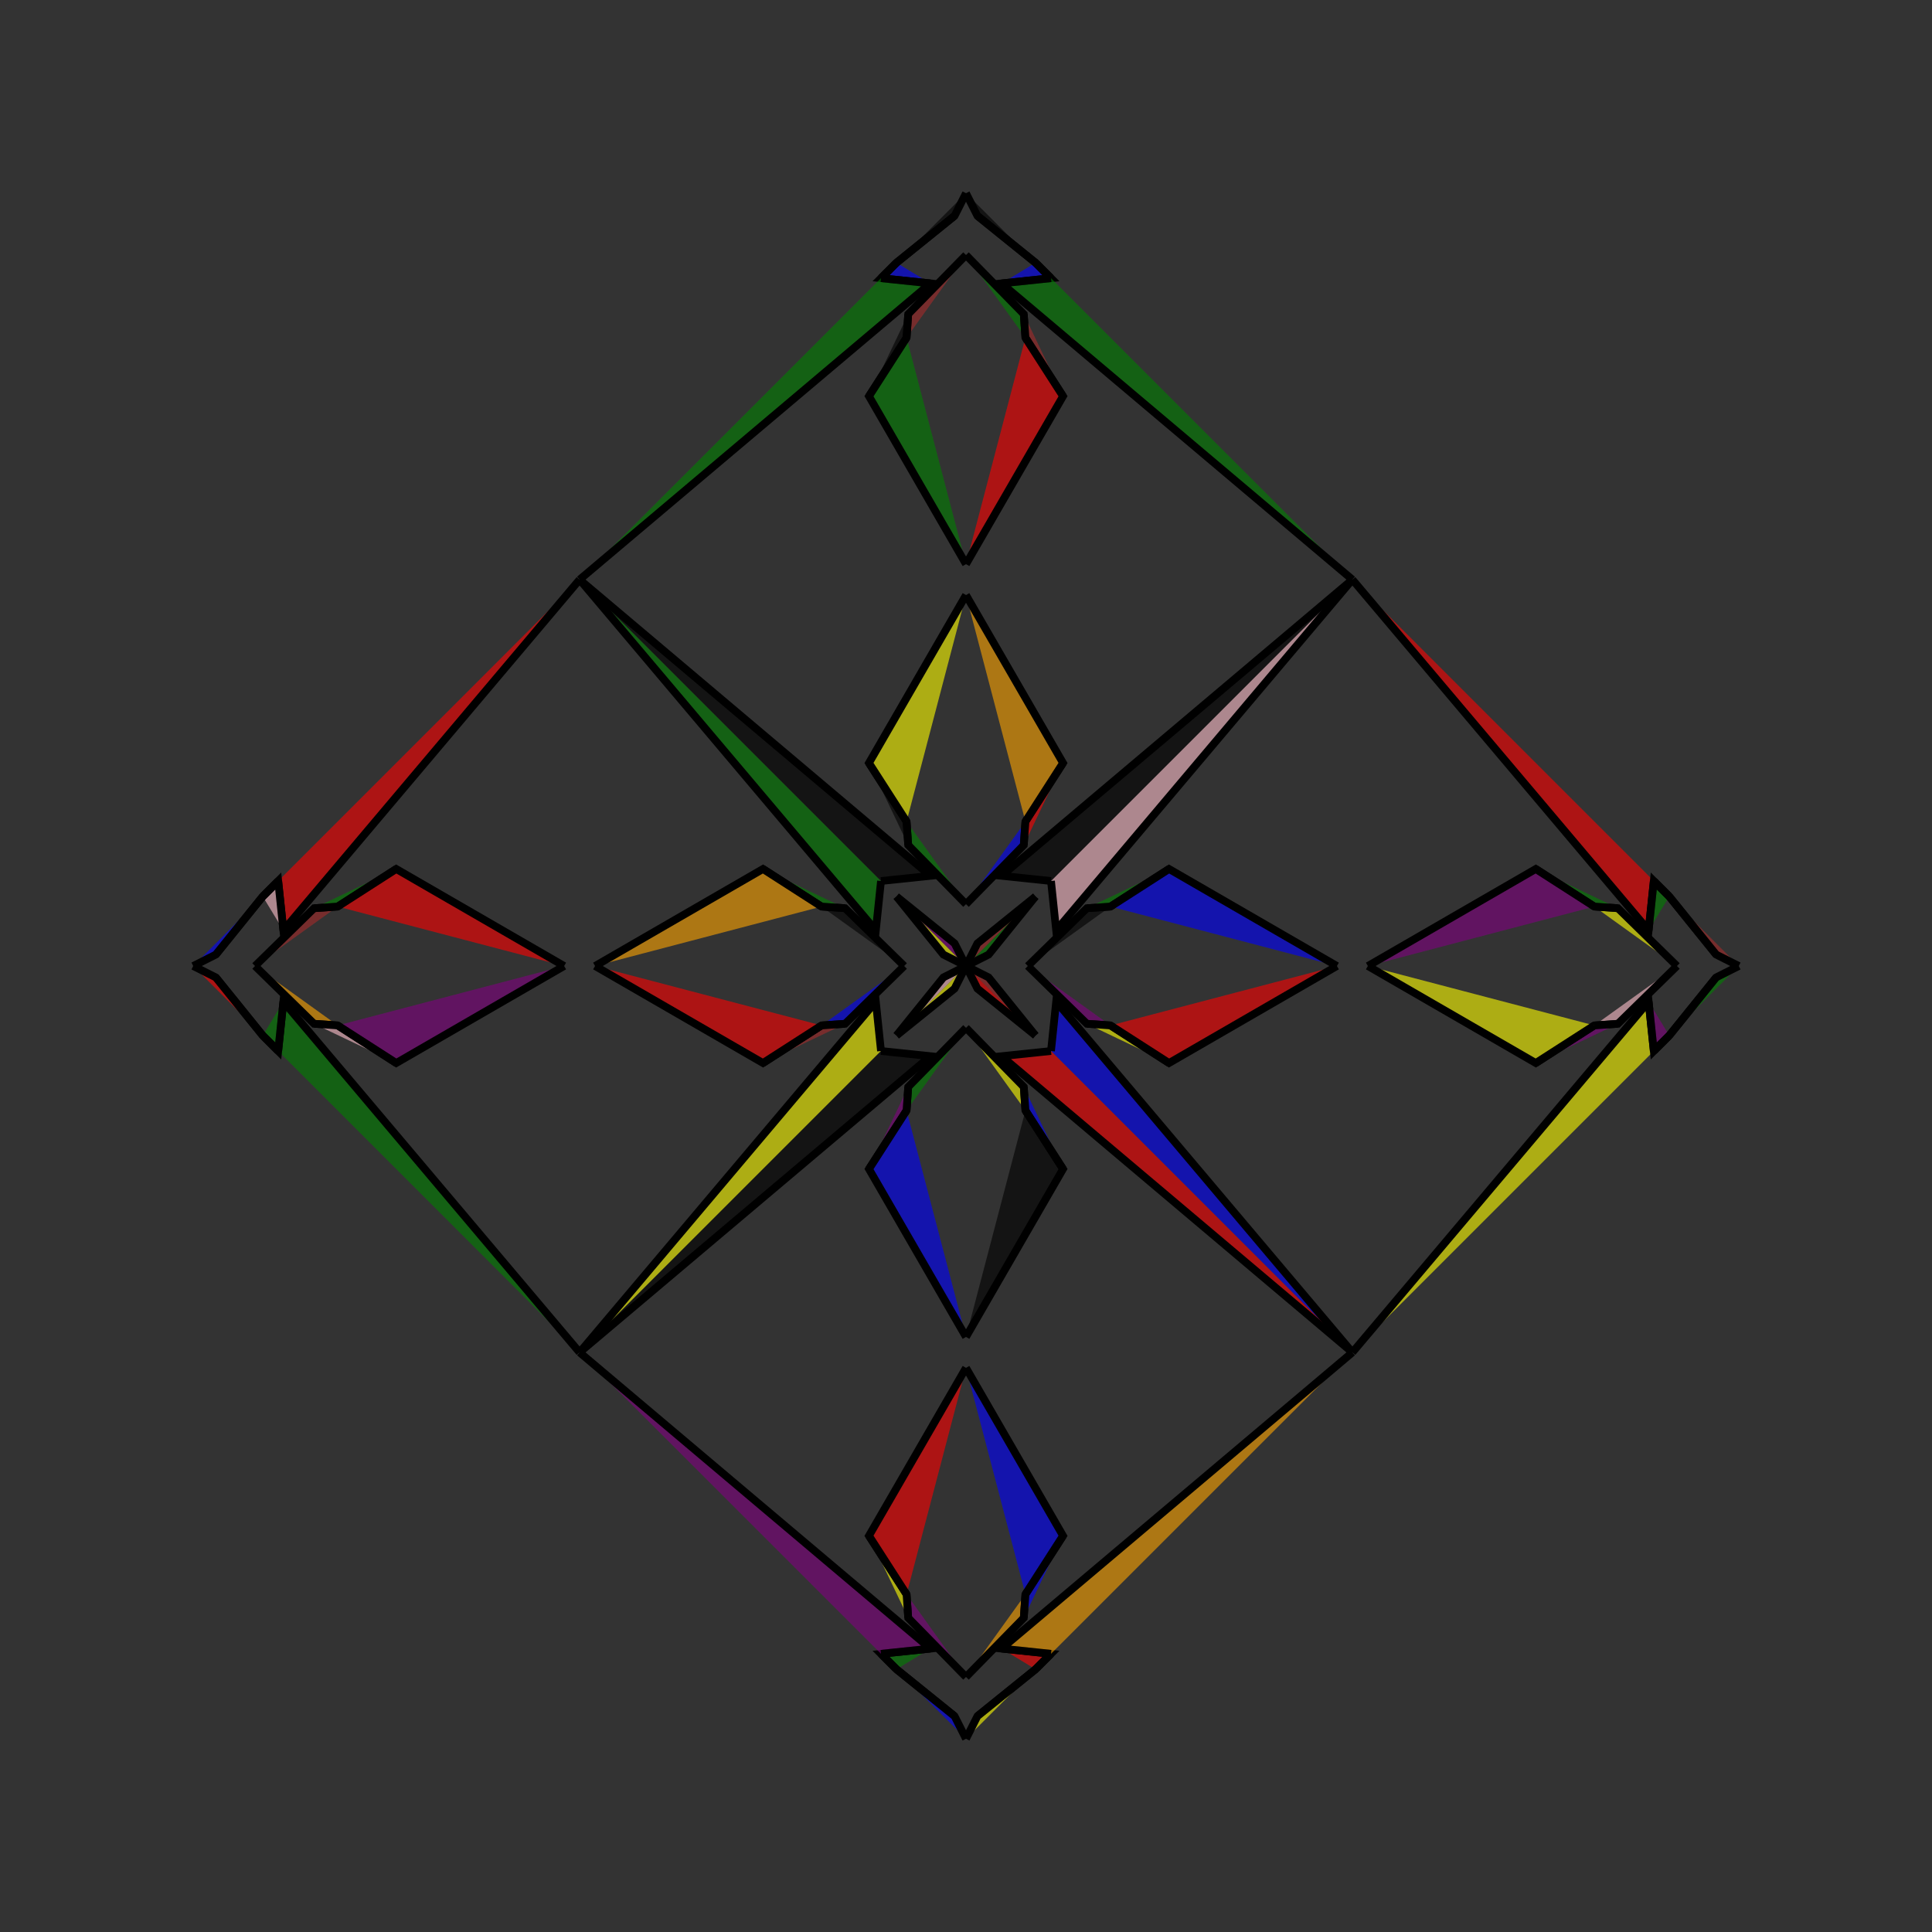 <?xml version="1.0" encoding="UTF-8"?>
<svg xmlns="http://www.w3.org/2000/svg" xmlns:xlink="http://www.w3.org/1999/xlink"
     width="250" height="250" viewBox="-125.0 -125.0 250 250">
<rect x="-125.0" y="-125.0" width="250" height="250" fill="#333333" stroke="none"/>
<defs>
</defs>
<path d="M8.0,-0.0 L15.641,-7.476 L18.698,-7.69" fill="black" fill-opacity="0.6" stroke="black" stroke-width="1" />
<path d="M8.0,-0.0 L15.641,7.476 L18.698,7.69" fill="purple" fill-opacity="0.6" stroke="black" stroke-width="1" />
<path d="M15.641,-7.476 L18.698,-7.69 L26.27,-12.556" fill="green" fill-opacity="0.6" stroke="black" stroke-width="1" />
<path d="M15.641,7.476 L18.698,7.69 L26.27,12.556" fill="yellow" fill-opacity="0.6" stroke="black" stroke-width="1" />
<path d="M18.698,-7.69 L26.27,-12.556 L48.0,-0.0" fill="blue" fill-opacity="0.6" stroke="black" stroke-width="1" />
<path d="M18.698,7.69 L26.27,12.556 L48.0,-0.0" fill="red" fill-opacity="0.6" stroke="black" stroke-width="1" />
<path d="M50.0,-50.0 L11.669,-4.601 L11.0,-11.0" fill="pink" fill-opacity="0.6" stroke="black" stroke-width="1" />
<path d="M50.0,50.0 L11.669,4.601 L11.0,11.0" fill="blue" fill-opacity="0.6" stroke="black" stroke-width="1" />
<path d="M4.601,88.331 L11.0,89.0 L9.0,91.0" fill="red" fill-opacity="0.6" stroke="black" stroke-width="1" />
<path d="M4.601,-88.331 L11.0,-89.0 L9.0,-91.0" fill="blue" fill-opacity="0.6" stroke="black" stroke-width="1" />
<path d="M11.0,89.0 L9.0,91.0 L1.476,97.074" fill="purple" fill-opacity="0.6" stroke="black" stroke-width="1" />
<path d="M11.0,-89.0 L9.0,-91.0 L1.476,-97.074" fill="pink" fill-opacity="0.6" stroke="black" stroke-width="1" />
<path d="M9.0,-9.0 L2.926,-1.476 L0.0,-0.0" fill="green" fill-opacity="0.6" stroke="black" stroke-width="1" />
<path d="M9.0,9.0 L2.926,1.476 L0.0,-0.0" fill="brown" fill-opacity="0.6" stroke="black" stroke-width="1" />
<path d="M-8.0,-0.0 L-15.641,-7.476 L-18.698,-7.69" fill="black" fill-opacity="0.6" stroke="black" stroke-width="1" />
<path d="M-8.0,-0.0 L-15.641,7.476 L-18.698,7.69" fill="blue" fill-opacity="0.6" stroke="black" stroke-width="1" />
<path d="M-15.641,-7.476 L-18.698,-7.69 L-26.27,-12.556" fill="green" fill-opacity="0.6" stroke="black" stroke-width="1" />
<path d="M-15.641,7.476 L-18.698,7.69 L-26.27,12.556" fill="brown" fill-opacity="0.6" stroke="black" stroke-width="1" />
<path d="M-18.698,-7.69 L-26.27,-12.556 L-48.0,-0.0" fill="orange" fill-opacity="0.6" stroke="black" stroke-width="1" />
<path d="M-18.698,7.69 L-26.27,12.556 L-48.0,-0.0" fill="red" fill-opacity="0.6" stroke="black" stroke-width="1" />
<path d="M-50.0,-50.0 L-11.669,-4.601 L-11.0,-11.0" fill="green" fill-opacity="0.6" stroke="black" stroke-width="1" />
<path d="M-50.0,50.0 L-11.669,4.601 L-11.0,11.0" fill="yellow" fill-opacity="0.6" stroke="black" stroke-width="1" />
<path d="M-4.601,88.331 L-11.0,89.0 L-9.0,91.0" fill="green" fill-opacity="0.6" stroke="black" stroke-width="1" />
<path d="M-4.601,-88.331 L-11.0,-89.0 L-9.0,-91.0" fill="blue" fill-opacity="0.6" stroke="black" stroke-width="1" />
<path d="M-11.0,89.0 L-9.0,91.0 L-1.476,97.074" fill="brown" fill-opacity="0.6" stroke="black" stroke-width="1" />
<path d="M-11.0,-89.0 L-9.0,-91.0 L-1.476,-97.074" fill="purple" fill-opacity="0.6" stroke="black" stroke-width="1" />
<path d="M-9.0,-9.0 L-2.926,-1.476 L0.0,-0.0" fill="yellow" fill-opacity="0.6" stroke="black" stroke-width="1" />
<path d="M-9.0,9.0 L-2.926,1.476 L0.0,-0.0" fill="pink" fill-opacity="0.6" stroke="black" stroke-width="1" />
<path d="M92.0,-0.0 L84.359,7.476 L81.302,7.69" fill="pink" fill-opacity="0.6" stroke="black" stroke-width="1" />
<path d="M92.0,-0.0 L84.359,-7.476 L81.302,-7.69" fill="yellow" fill-opacity="0.6" stroke="black" stroke-width="1" />
<path d="M84.359,7.476 L81.302,7.69 L73.73,12.556" fill="purple" fill-opacity="0.6" stroke="black" stroke-width="1" />
<path d="M84.359,-7.476 L81.302,-7.69 L73.73,-12.556" fill="green" fill-opacity="0.6" stroke="black" stroke-width="1" />
<path d="M81.302,7.69 L73.73,12.556 L52.0,-0.0" fill="yellow" fill-opacity="0.6" stroke="black" stroke-width="1" />
<path d="M81.302,-7.69 L73.73,-12.556 L52.0,-0.0" fill="purple" fill-opacity="0.6" stroke="black" stroke-width="1" />
<path d="M50.0,50.0 L88.331,4.601 L89.0,11.0" fill="yellow" fill-opacity="0.6" stroke="black" stroke-width="1" />
<path d="M50.0,-50.0 L88.331,-4.601 L89.0,-11.0" fill="red" fill-opacity="0.6" stroke="black" stroke-width="1" />
<path d="M88.331,4.601 L89.0,11.0 L91.0,9.0" fill="purple" fill-opacity="0.6" stroke="black" stroke-width="1" />
<path d="M88.331,-4.601 L89.0,-11.0 L91.0,-9.0" fill="green" fill-opacity="0.6" stroke="black" stroke-width="1" />
<path d="M89.0,11.0 L91.0,9.0 L97.074,1.476" fill="black" fill-opacity="0.6" stroke="black" stroke-width="1" />
<path d="M89.0,-11.0 L91.0,-9.0 L97.074,-1.476" fill="orange" fill-opacity="0.6" stroke="black" stroke-width="1" />
<path d="M91.0,9.0 L97.074,1.476 L100.0,-0.0" fill="green" fill-opacity="0.6" stroke="black" stroke-width="1" />
<path d="M91.0,-9.0 L97.074,-1.476 L100.0,-0.0" fill="brown" fill-opacity="0.6" stroke="black" stroke-width="1" />
<path d="M0.0,-8.0 L7.476,-15.641 L7.69,-18.698" fill="blue" fill-opacity="0.6" stroke="black" stroke-width="1" />
<path d="M0.0,8.0 L7.476,15.641 L7.69,18.698" fill="yellow" fill-opacity="0.6" stroke="black" stroke-width="1" />
<path d="M0.0,92.0 L7.476,84.359 L7.69,81.302" fill="orange" fill-opacity="0.6" stroke="black" stroke-width="1" />
<path d="M0.0,-92.0 L7.476,-84.359 L7.69,-81.302" fill="green" fill-opacity="0.6" stroke="black" stroke-width="1" />
<path d="M7.476,-15.641 L7.69,-18.698 L12.556,-26.27" fill="red" fill-opacity="0.6" stroke="black" stroke-width="1" />
<path d="M7.476,15.641 L7.69,18.698 L12.556,26.27" fill="blue" fill-opacity="0.6" stroke="black" stroke-width="1" />
<path d="M7.476,84.359 L7.69,81.302 L12.556,73.73" fill="blue" fill-opacity="0.6" stroke="black" stroke-width="1" />
<path d="M7.476,-84.359 L7.69,-81.302 L12.556,-73.73" fill="brown" fill-opacity="0.6" stroke="black" stroke-width="1" />
<path d="M7.69,-18.698 L12.556,-26.27 L0.0,-48.0" fill="orange" fill-opacity="0.6" stroke="black" stroke-width="1" />
<path d="M7.69,18.698 L12.556,26.27 L0.0,48.0" fill="black" fill-opacity="0.6" stroke="black" stroke-width="1" />
<path d="M7.69,81.302 L12.556,73.73 L0.0,52.0" fill="blue" fill-opacity="0.6" stroke="black" stroke-width="1" />
<path d="M7.69,-81.302 L12.556,-73.73 L0.0,-52.0" fill="red" fill-opacity="0.6" stroke="black" stroke-width="1" />
<path d="M50.0,-50.0 L4.601,-11.669 L11.0,-11.0" fill="black" fill-opacity="0.6" stroke="black" stroke-width="1" />
<path d="M50.0,50.0 L4.601,11.669 L11.0,11.0" fill="red" fill-opacity="0.6" stroke="black" stroke-width="1" />
<path d="M50.0,50.0 L4.601,88.331 L11.0,89.0" fill="orange" fill-opacity="0.6" stroke="black" stroke-width="1" />
<path d="M50.0,-50.0 L4.601,-88.331 L11.0,-89.0" fill="green" fill-opacity="0.6" stroke="black" stroke-width="1" />
<path d="M9.0,-9.0 L1.476,-2.926 L0.0,-0.0" fill="brown" fill-opacity="0.6" stroke="black" stroke-width="1" />
<path d="M9.0,9.0 L1.476,2.926 L0.0,-0.0" fill="red" fill-opacity="0.6" stroke="black" stroke-width="1" />
<path d="M9.0,91.0 L1.476,97.074 L0.0,100.0" fill="yellow" fill-opacity="0.6" stroke="black" stroke-width="1" />
<path d="M9.0,-91.0 L1.476,-97.074 L0.0,-100.0" fill="black" fill-opacity="0.6" stroke="black" stroke-width="1" />
<path d="M0.0,92.0 L-7.476,84.359 L-7.69,81.302" fill="purple" fill-opacity="0.6" stroke="black" stroke-width="1" />
<path d="M0.0,-8.0 L-7.476,-15.641 L-7.69,-18.698" fill="green" fill-opacity="0.6" stroke="black" stroke-width="1" />
<path d="M0.0,8.0 L-7.476,15.641 L-7.69,18.698" fill="green" fill-opacity="0.6" stroke="black" stroke-width="1" />
<path d="M0.0,-92.0 L-7.476,-84.359 L-7.69,-81.302" fill="brown" fill-opacity="0.6" stroke="black" stroke-width="1" />
<path d="M-7.476,84.359 L-7.69,81.302 L-12.556,73.73" fill="yellow" fill-opacity="0.6" stroke="black" stroke-width="1" />
<path d="M-7.476,-15.641 L-7.69,-18.698 L-12.556,-26.27" fill="black" fill-opacity="0.6" stroke="black" stroke-width="1" />
<path d="M-7.476,15.641 L-7.69,18.698 L-12.556,26.27" fill="purple" fill-opacity="0.6" stroke="black" stroke-width="1" />
<path d="M-7.476,-84.359 L-7.69,-81.302 L-12.556,-73.73" fill="black" fill-opacity="0.6" stroke="black" stroke-width="1" />
<path d="M-7.69,81.302 L-12.556,73.73 L0.0,52.0" fill="red" fill-opacity="0.6" stroke="black" stroke-width="1" />
<path d="M-7.69,-18.698 L-12.556,-26.27 L0.0,-48.0" fill="yellow" fill-opacity="0.6" stroke="black" stroke-width="1" />
<path d="M-7.69,18.698 L-12.556,26.27 L0.0,48.0" fill="blue" fill-opacity="0.6" stroke="black" stroke-width="1" />
<path d="M-7.69,-81.302 L-12.556,-73.73 L0.0,-52.0" fill="green" fill-opacity="0.6" stroke="black" stroke-width="1" />
<path d="M-50.0,50.0 L-4.601,88.331 L-11.0,89.0" fill="purple" fill-opacity="0.6" stroke="black" stroke-width="1" />
<path d="M-50.0,-50.0 L-4.601,-11.669 L-11.0,-11.0" fill="black" fill-opacity="0.6" stroke="black" stroke-width="1" />
<path d="M-50.0,50.0 L-4.601,11.669 L-11.0,11.0" fill="black" fill-opacity="0.6" stroke="black" stroke-width="1" />
<path d="M-50.0,-50.0 L-4.601,-88.331 L-11.0,-89.0" fill="green" fill-opacity="0.6" stroke="black" stroke-width="1" />
<path d="M-9.0,91.0 L-1.476,97.074 L0.0,100.0" fill="blue" fill-opacity="0.6" stroke="black" stroke-width="1" />
<path d="M-9.0,-9.0 L-1.476,-2.926 L0.0,-0.0" fill="purple" fill-opacity="0.6" stroke="black" stroke-width="1" />
<path d="M-9.0,9.0 L-1.476,2.926 L0.0,-0.0" fill="yellow" fill-opacity="0.6" stroke="black" stroke-width="1" />
<path d="M-9.0,-91.0 L-1.476,-97.074 L0.0,-100.0" fill="black" fill-opacity="0.6" stroke="black" stroke-width="1" />
<path d="M-92.0,-0.0 L-84.359,-7.476 L-81.302,-7.69" fill="brown" fill-opacity="0.6" stroke="black" stroke-width="1" />
<path d="M-92.0,-0.0 L-84.359,7.476 L-81.302,7.69" fill="orange" fill-opacity="0.6" stroke="black" stroke-width="1" />
<path d="M-84.359,-7.476 L-81.302,-7.69 L-73.73,-12.556" fill="green" fill-opacity="0.6" stroke="black" stroke-width="1" />
<path d="M-84.359,7.476 L-81.302,7.69 L-73.73,12.556" fill="pink" fill-opacity="0.6" stroke="black" stroke-width="1" />
<path d="M-81.302,-7.69 L-73.73,-12.556 L-52.0,-0.0" fill="red" fill-opacity="0.6" stroke="black" stroke-width="1" />
<path d="M-81.302,7.69 L-73.73,12.556 L-52.0,-0.0" fill="purple" fill-opacity="0.6" stroke="black" stroke-width="1" />
<path d="M-50.0,-50.0 L-88.331,-4.601 L-89.0,-11.0" fill="red" fill-opacity="0.6" stroke="black" stroke-width="1" />
<path d="M-50.0,50.0 L-88.331,4.601 L-89.0,11.0" fill="green" fill-opacity="0.6" stroke="black" stroke-width="1" />
<path d="M-88.331,-4.601 L-89.0,-11.0 L-91.0,-9.0" fill="pink" fill-opacity="0.6" stroke="black" stroke-width="1" />
<path d="M-88.331,4.601 L-89.0,11.0 L-91.0,9.0" fill="green" fill-opacity="0.6" stroke="black" stroke-width="1" />
<path d="M-89.0,-11.0 L-91.0,-9.0 L-97.074,-1.476" fill="yellow" fill-opacity="0.6" stroke="black" stroke-width="1" />
<path d="M-89.0,11.0 L-91.0,9.0 L-97.074,1.476" fill="blue" fill-opacity="0.6" stroke="black" stroke-width="1" />
<path d="M-91.0,-9.0 L-97.074,-1.476 L-100.0,-0.0" fill="blue" fill-opacity="0.6" stroke="black" stroke-width="1" />
<path d="M-91.0,9.0 L-97.074,1.476 L-100.0,-0.0" fill="red" fill-opacity="0.6" stroke="black" stroke-width="1" />
</svg>